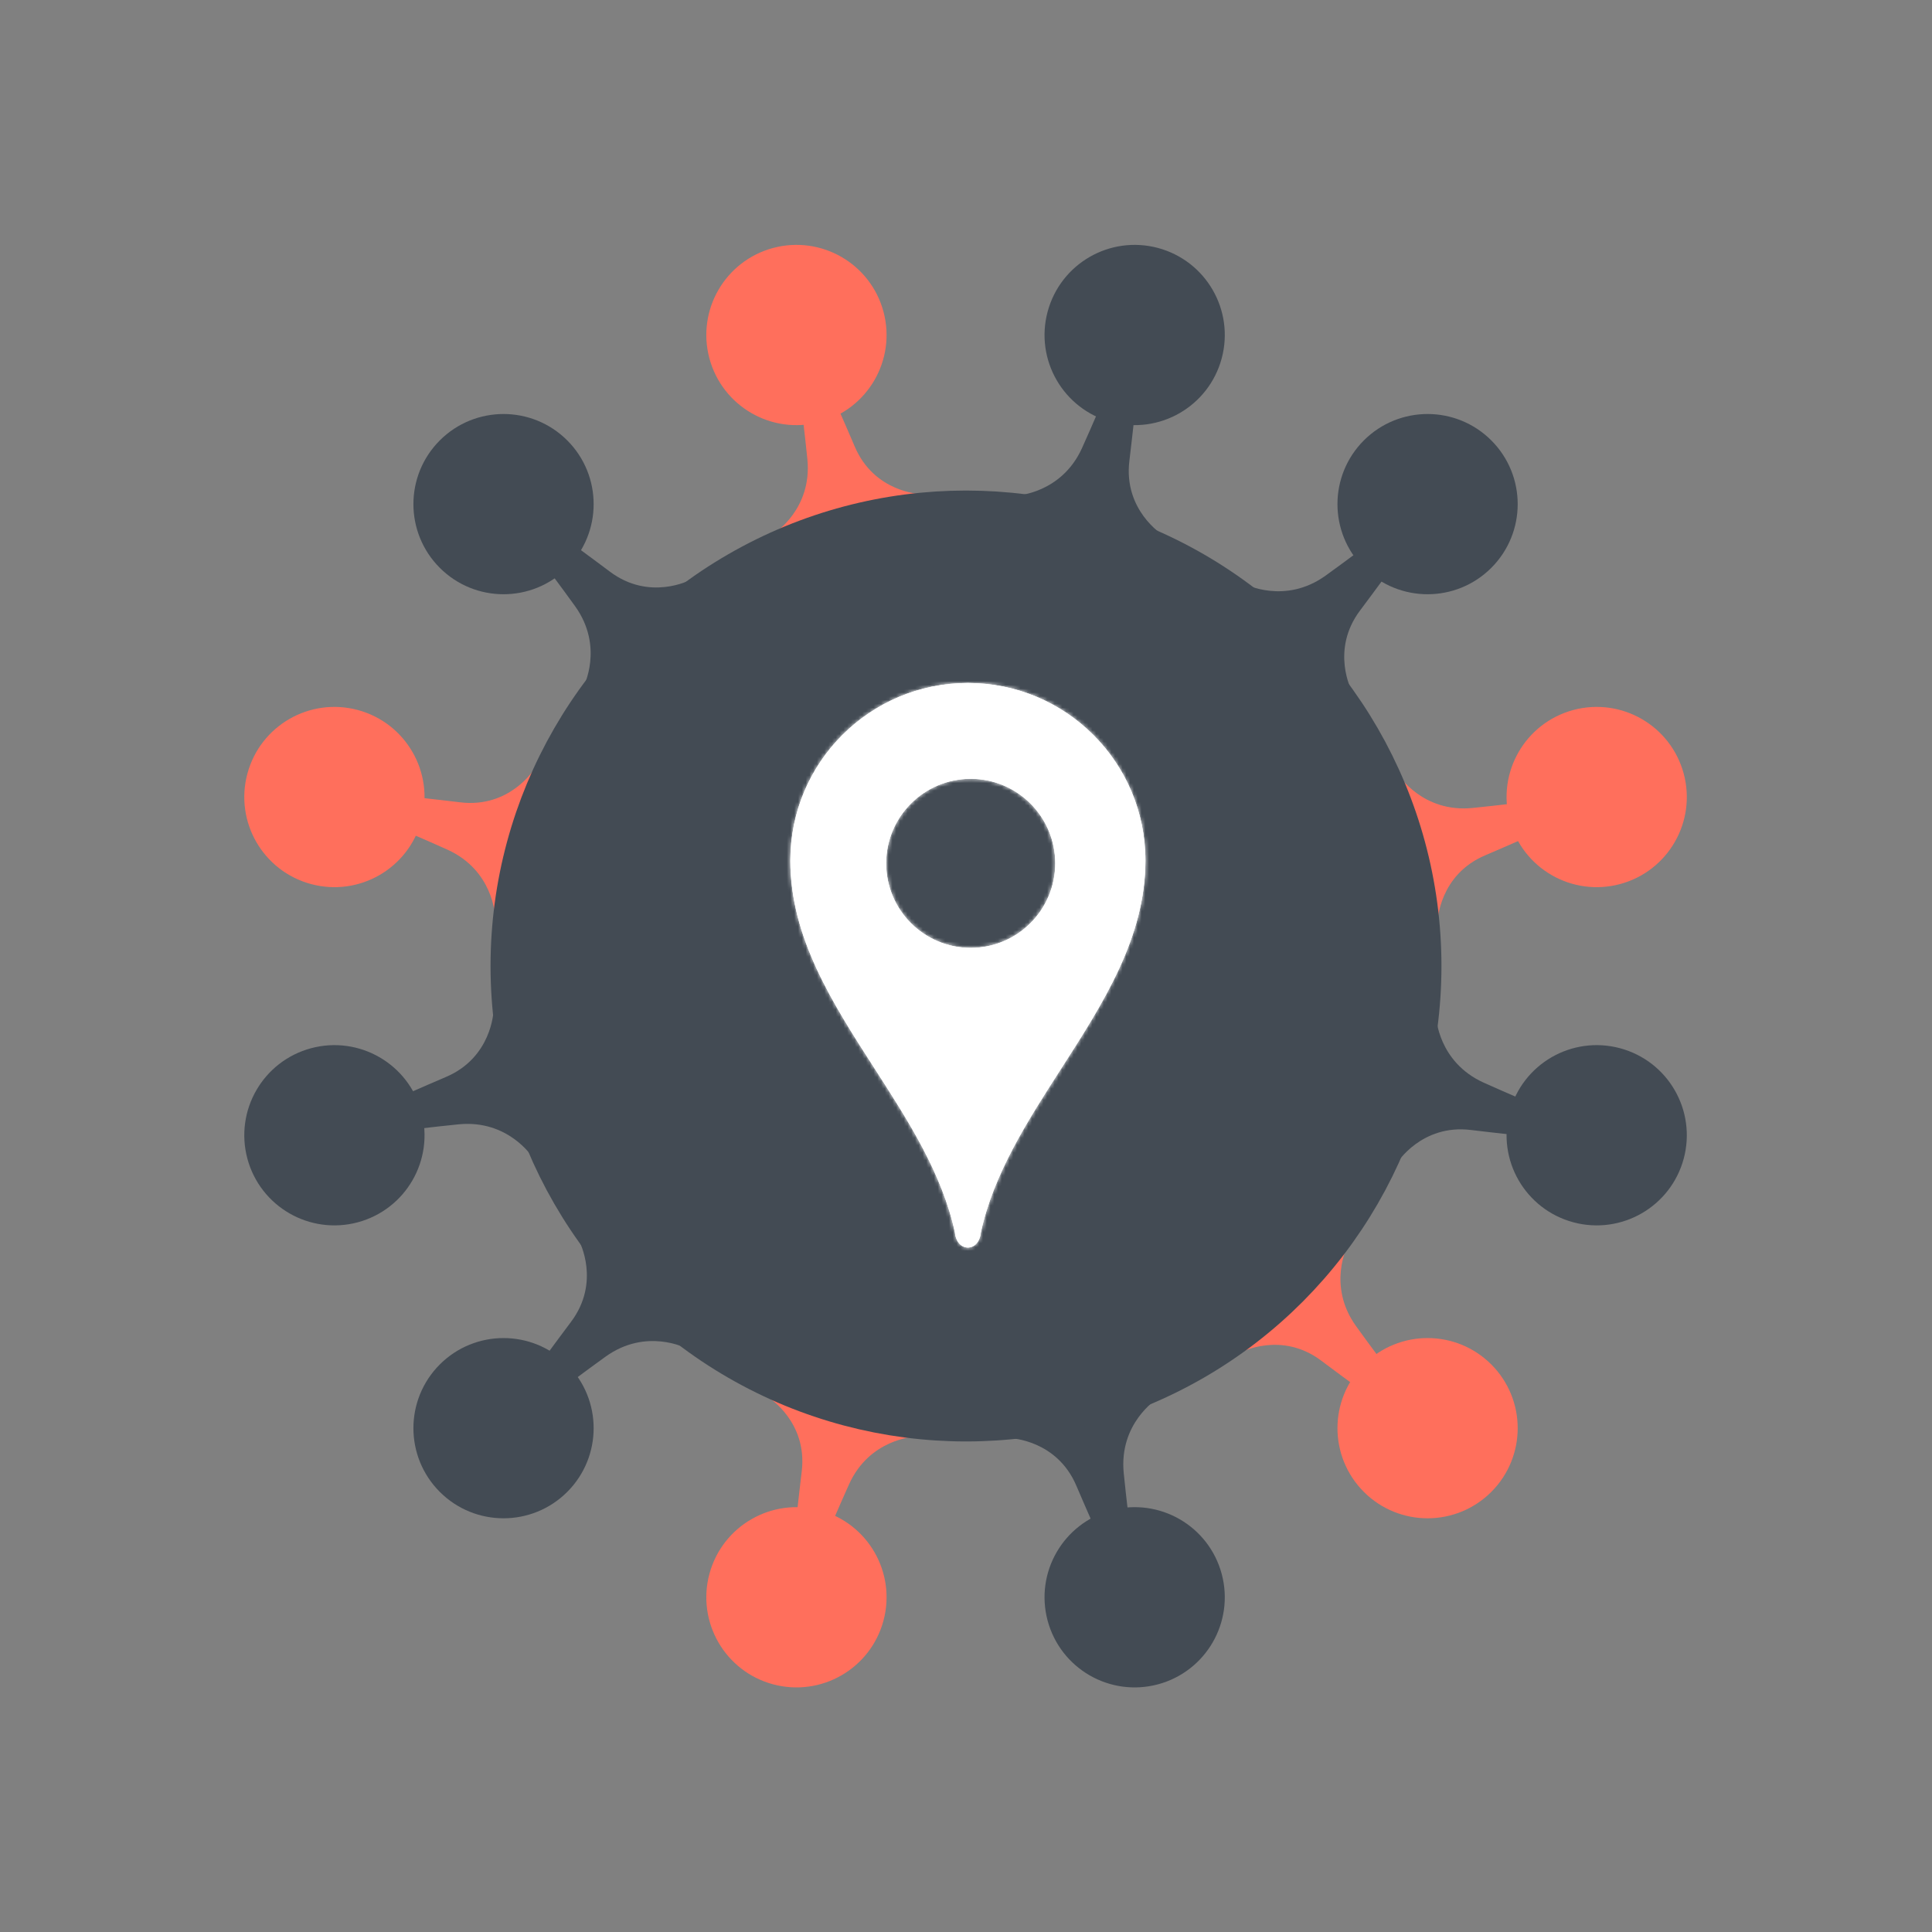 <svg viewBox="0 0 512 512" xmlns="http://www.w3.org/2000/svg">
<rect x="0" y="0" width="512" height="512" fill="#808080" stroke="none"/>
<path fill-rule="evenodd" clip-rule="evenodd" d="M131.169 242.525C131.169 242.525 130.648 230.643 118.599 225.18C113.013 222.648 103.181 218.461 103.181 218.461L105.251 210.733C105.251 210.733 115.876 211.879 121.963 212.623C135.048 214.222 141.522 203.888 141.522 203.888L131.169 242.525Z" fill="#FF6F5C"/>
<circle cx="88.624" cy="211.223" r="18.882" transform="rotate(-75 88.624 211.223)" fill="#FF6F5C" stroke="#FF6F5C" stroke-width="10"/>
<path fill-rule="evenodd" clip-rule="evenodd" d="M242.367 380.752C242.367 380.752 230.485 381.273 225.022 393.322C222.49 398.908 218.303 408.74 218.303 408.74L210.576 406.67C210.576 406.67 211.721 396.045 212.465 389.958C214.064 376.873 203.73 370.399 203.73 370.399L242.367 380.752Z" fill="#FF6F5C"/>
<circle cx="211.065" cy="423.297" r="18.882" transform="rotate(-165 211.065 423.297)" fill="#FF6F5C" stroke="#FF6F5C" stroke-width="10"/>
<path fill-rule="evenodd" clip-rule="evenodd" d="M269.396 131.327C269.396 131.327 281.278 130.806 286.741 118.757C289.273 113.171 293.46 103.339 293.46 103.339L301.188 105.409C301.188 105.409 300.042 116.034 299.298 122.121C297.699 135.206 308.033 141.68 308.033 141.68L269.396 131.327Z" fill="#434B54"/>
<circle cx="300.698" cy="88.782" r="18.882" transform="rotate(15 300.698 88.782)" fill="#434B54" stroke="#434B54" stroke-width="10"/>
<path fill-rule="evenodd" clip-rule="evenodd" d="M357.128 330.1C357.128 330.1 351.639 340.65 359.342 351.406C362.913 356.391 369.335 364.934 369.335 364.934L363.678 370.591C363.678 370.591 355.05 364.286 350.15 360.598C339.618 352.671 328.844 358.384 328.844 358.384L357.128 330.1Z" fill="#FF6F5C"/>
<circle cx="378.323" cy="378.481" r="18.882" transform="rotate(135 378.323 378.481)" fill="#FF6F5C" stroke="#FF6F5C" stroke-width="10"/>
<path fill-rule="evenodd" clip-rule="evenodd" d="M154.635 181.979C154.635 181.979 160.124 171.429 152.421 160.673C148.85 155.688 142.428 147.145 142.428 147.145L148.085 141.488C148.085 141.488 156.713 147.793 161.613 151.481C172.145 159.408 182.919 153.695 182.919 153.695L154.635 181.979Z" fill="#434B54"/>
<circle cx="133.44" cy="133.598" r="18.882" transform="rotate(-45 133.44 133.598)" fill="#434B54" stroke="#434B54" stroke-width="10"/>
<path fill-rule="evenodd" clip-rule="evenodd" d="M181.821 357.286C181.821 357.286 171.271 351.797 160.515 359.5C155.53 363.071 146.987 369.493 146.987 369.493L141.33 363.836C141.33 363.836 147.635 355.208 151.323 350.308C159.25 339.776 153.537 329.002 153.537 329.002L181.821 357.286Z" fill="#434B54"/>
<circle cx="133.44" cy="378.481" r="18.882" transform="rotate(-135 133.44 378.481)" fill="#434B54" stroke="#434B54" stroke-width="10"/>
<path fill-rule="evenodd" clip-rule="evenodd" d="M329.942 154.793C329.942 154.793 340.492 160.282 351.248 152.579C356.234 149.008 364.776 142.586 364.776 142.586L370.433 148.243C370.433 148.243 364.128 156.871 360.44 161.771C352.513 172.303 358.226 183.077 358.226 183.077L329.942 154.793Z" fill="#434B54"/>
<circle cx="378.323" cy="133.598" r="18.882" transform="rotate(45 378.323 133.598)" fill="#434B54" stroke="#434B54" stroke-width="10"/>
<path fill-rule="evenodd" clip-rule="evenodd" d="M306.534 370.801C306.534 370.801 296.504 377.193 297.798 390.36C298.398 396.463 299.688 407.072 299.688 407.072L291.96 409.142C291.96 409.142 287.641 399.368 285.241 393.724C280.084 381.593 267.897 381.153 267.897 381.153L306.534 370.801Z" fill="#434B54"/>
<circle cx="300.698" cy="423.297" r="18.882" transform="rotate(165 300.698 423.297)" fill="#434B54" stroke="#434B54" stroke-width="10"/>
<path fill-rule="evenodd" clip-rule="evenodd" d="M205.23 141.278C205.23 141.278 215.259 134.886 213.965 121.719C213.365 115.616 212.075 105.007 212.075 105.007L219.803 102.937C219.803 102.937 224.123 112.711 226.522 118.355C231.68 130.486 243.867 130.925 243.867 130.925L205.23 141.278Z" fill="#FF6F5C"/>
<circle cx="211.065" cy="88.782" r="18.882" transform="rotate(-15 211.065 88.782)" fill="#FF6F5C" stroke="#FF6F5C" stroke-width="10"/>
<path fill-rule="evenodd" clip-rule="evenodd" d="M141.12 306.691C141.12 306.691 134.728 296.662 121.561 297.956C115.458 298.556 104.849 299.846 104.849 299.846L102.779 292.118C102.779 292.118 112.553 287.798 118.197 285.399C130.328 280.241 130.768 268.054 130.768 268.054L141.12 306.691Z" fill="#434B54"/>
<circle cx="88.624" cy="300.856" r="18.882" transform="rotate(-105 88.624 300.856)" fill="#434B54" stroke="#434B54" stroke-width="10"/>
<path fill-rule="evenodd" clip-rule="evenodd" d="M370.643 205.387C370.643 205.387 377.035 215.417 390.202 214.123C396.305 213.523 406.914 212.233 406.914 212.233L408.984 219.961C408.984 219.961 399.21 224.281 393.566 226.68C381.435 231.838 380.996 244.025 380.996 244.025L370.643 205.387Z" fill="#FF6F5C"/>
<circle cx="423.139" cy="211.223" r="18.882" transform="rotate(75 423.139 211.223)" fill="#FF6F5C" stroke="#FF6F5C" stroke-width="10"/>
<path fill-rule="evenodd" clip-rule="evenodd" d="M380.594 269.554C380.594 269.554 381.115 281.436 393.165 286.899C398.75 289.431 408.582 293.618 408.582 293.618L406.512 301.346C406.512 301.346 395.887 300.2 389.8 299.456C376.715 297.857 370.241 308.191 370.241 308.191L380.594 269.554Z" fill="#434B54"/>
<circle cx="423.139" cy="300.856" r="18.882" transform="rotate(105 423.139 300.856)" fill="#434B54" stroke="#434B54" stroke-width="10"/>
<circle cx="256" cy="256" r="116" fill="#434B54" stroke="#434B54" stroke-width="20"/>
<mask id="path-39-inside-1" fill="white">
<path fill-rule="evenodd" clip-rule="evenodd" d="M281.162 283.274C292.373 265.825 303.547 248.433 303.547 228.047C303.547 202.064 282.483 181 256.5 181C230.517 181 209.453 202.064 209.453 228.047C209.453 248.464 220.588 265.764 231.781 283.154C240.72 297.042 249.696 310.986 253.068 326.622C253.57 331.939 259.43 331.939 259.932 326.622C263.278 311.109 272.231 297.174 281.162 283.274ZM257.247 251.197C269.62 251.197 279.65 241.167 279.65 228.794C279.65 216.421 269.62 206.391 257.247 206.391C244.874 206.391 234.843 216.421 234.843 228.794C234.843 241.167 244.874 251.197 257.247 251.197Z"/>
</mask>
<path fill-rule="evenodd" clip-rule="evenodd" d="M281.162 283.274C292.373 265.825 303.547 248.433 303.547 228.047C303.547 202.064 282.483 181 256.5 181C230.517 181 209.453 202.064 209.453 228.047C209.453 248.464 220.588 265.764 231.781 283.154C240.72 297.042 249.696 310.986 253.068 326.622C253.57 331.939 259.43 331.939 259.932 326.622C263.278 311.109 272.231 297.174 281.162 283.274ZM257.247 251.197C269.62 251.197 279.65 241.167 279.65 228.794C279.65 216.421 269.62 206.391 257.247 206.391C244.874 206.391 234.843 216.421 234.843 228.794C234.843 241.167 244.874 251.197 257.247 251.197Z" fill="white"/>
<path fill-rule="evenodd" clip-rule="evenodd" d="M281.162 283.274C292.373 265.825 303.547 248.433 303.547 228.047C303.547 202.064 282.483 181 256.5 181C230.517 181 209.453 202.064 209.453 228.047C209.453 248.464 220.588 265.764 231.781 283.154C240.72 297.042 249.696 310.986 253.068 326.622C253.57 331.939 259.43 331.939 259.932 326.622C263.278 311.109 272.231 297.174 281.162 283.274ZM257.247 251.197C269.62 251.197 279.65 241.167 279.65 228.794C279.65 216.421 269.62 206.391 257.247 206.391C244.874 206.391 234.843 216.421 234.843 228.794C234.843 241.167 244.874 251.197 257.247 251.197Z" fill="white"/>
<path d="M281.162 283.274L289.575 288.679L289.575 288.679L281.162 283.274ZM231.781 283.154L240.19 277.742L240.19 277.742L231.781 283.154ZM253.068 326.622L263.023 325.681L262.968 325.092L262.843 324.514L253.068 326.622ZM259.932 326.622L250.157 324.514L250.032 325.092L249.976 325.681L259.932 326.622ZM293.547 228.047C293.547 244.989 284.304 259.884 272.749 277.869L289.575 288.679C300.442 271.766 313.547 251.877 313.547 228.047H293.547ZM256.5 191C276.961 191 293.547 207.587 293.547 228.047H313.547C313.547 196.541 288.006 171 256.5 171V191ZM219.453 228.047C219.453 207.587 236.039 191 256.5 191V171C224.994 171 199.453 196.541 199.453 228.047H219.453ZM240.19 277.742C228.658 259.826 219.453 245.019 219.453 228.047H199.453C199.453 251.909 212.518 271.702 223.373 288.567L240.19 277.742ZM262.843 324.514C259.02 306.789 248.924 291.312 240.19 277.742L223.373 288.567C232.516 302.772 240.371 315.184 243.293 328.731L262.843 324.514ZM249.976 325.681C250.022 325.201 250.285 323.978 251.449 322.746C252.625 321.501 254.422 320.61 256.5 320.61C258.577 320.61 260.375 321.501 261.551 322.746C262.715 323.978 262.978 325.201 263.023 325.681L243.112 327.563C243.715 333.946 248.447 340.61 256.5 340.61C264.553 340.61 269.285 333.946 269.888 327.563L249.976 325.681ZM272.749 277.869C264.027 291.443 253.953 306.914 250.157 324.514L269.707 328.731C272.603 315.305 280.436 302.904 289.575 288.679L272.749 277.869ZM269.65 228.794C269.65 235.644 264.097 241.197 257.247 241.197V261.197C275.143 261.197 289.65 246.69 289.65 228.794H269.65ZM257.247 216.391C264.097 216.391 269.65 221.944 269.65 228.794H289.65C289.65 210.898 275.143 196.391 257.247 196.391V216.391ZM244.843 228.794C244.843 221.944 250.397 216.391 257.247 216.391V196.391C239.351 196.391 224.843 210.898 224.843 228.794H244.843ZM257.247 241.197C250.397 241.197 244.843 235.644 244.843 228.794H224.843C224.843 246.69 239.351 261.197 257.247 261.197V241.197Z" fill="white" mask="url(#path-39-inside-1)"/>
</svg>
